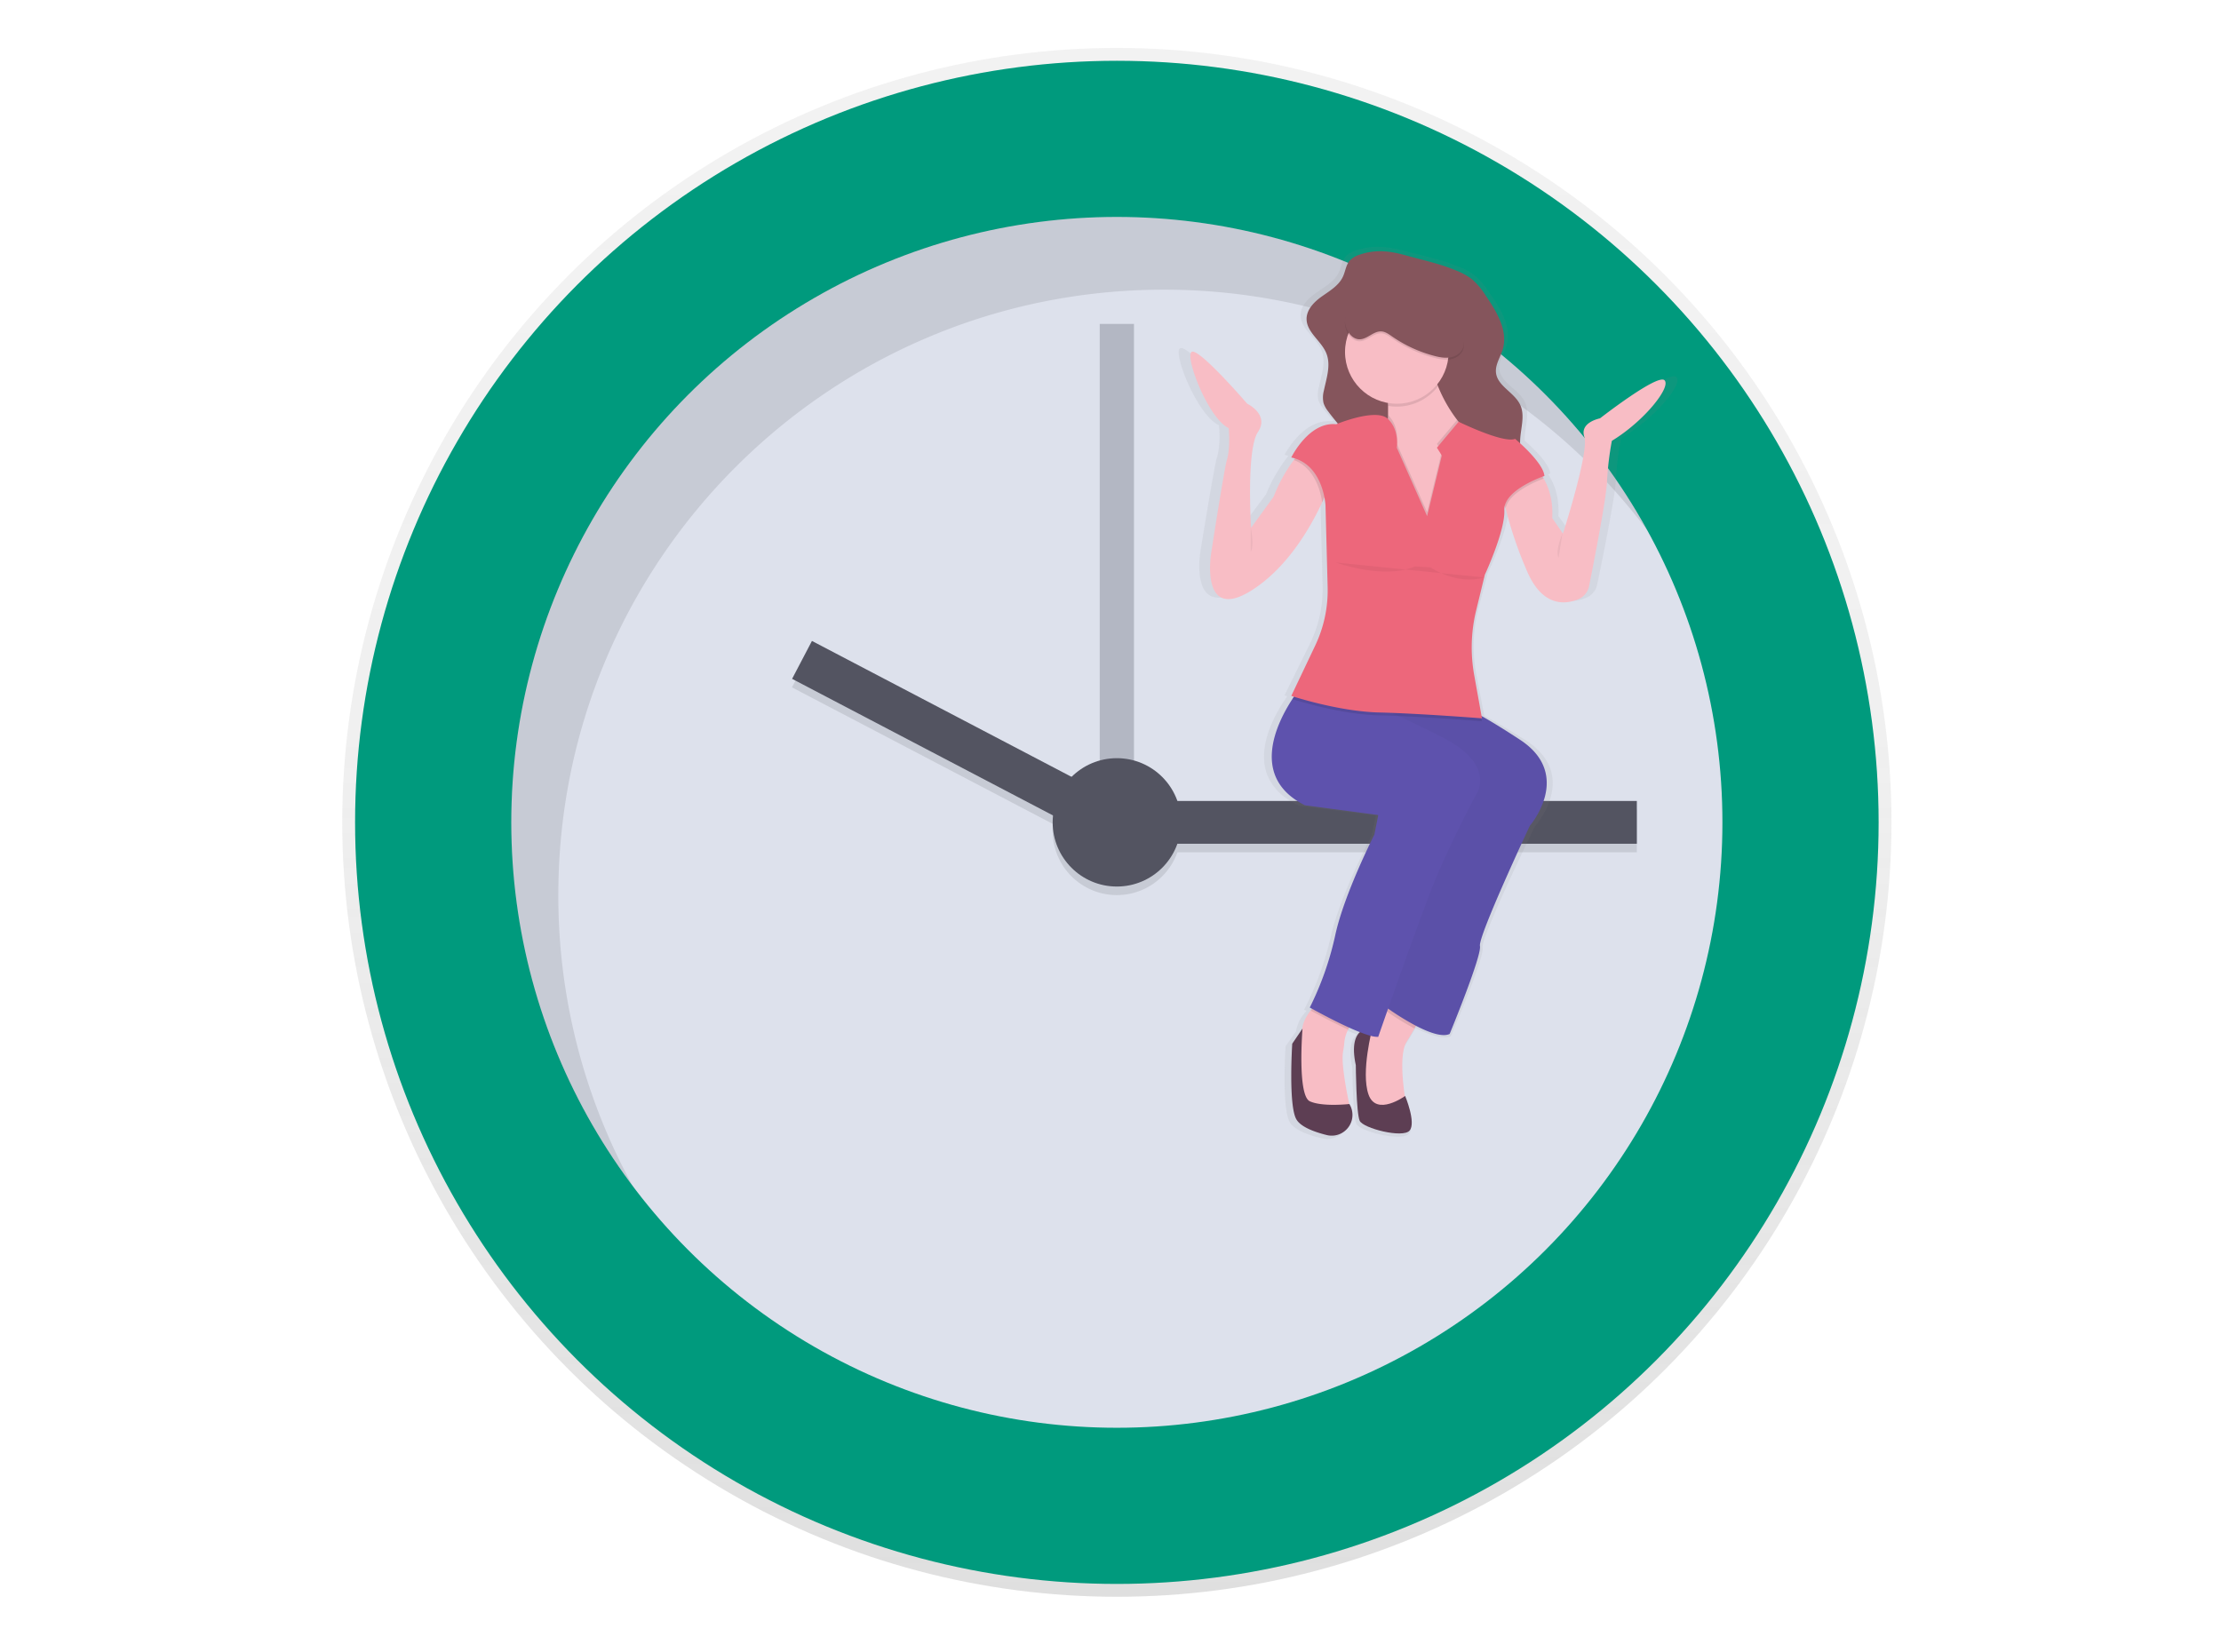 <svg width="1037.94" height="772.29" xmlns="http://www.w3.org/2000/svg" xmlns:xlink="http://www.w3.org/1999/xlink">
 <defs>
  <linearGradient y2="0" x2="0.5" y1="1" x1="0.5" id="60672ce7-bfbc-4a60-a482-eb57e060a9c7">
   <stop stop-opacity="0.25" stop-color="gray" offset="0"/>
   <stop stop-opacity="0.12" stop-color="gray" offset="0.54"/>
   <stop stop-opacity="0.1" stop-color="gray" offset="1"/>
  </linearGradient>
  <linearGradient xlink:href="#60672ce7-bfbc-4a60-a482-eb57e060a9c7" y2="179.26" x2="748.44" y1="596.28" x1="748.44" id="b310ffb6-9937-4369-8bc9-4e3f67e27eb9"/>
 </defs>
 <title>time management</title>
 <g>
  <title>background</title>
  <rect fill="none" id="canvas_background" height="602" width="802" y="-1" x="-1"/>
 </g>
 <g>
  <title>Layer 1</title>
  <circle id="svg_18" fill="url(#60672ce7-bfbc-4a60-a482-eb57e060a9c7)" r="362" cy="384.41" cx="521.94"/>
  <circle id="svg_19" fill="#009A7D" r="356" cy="384.41" cx="521.94"/>
  <circle id="svg_20" fill="#dde1ec" r="283" cy="384.41" cx="521.94"/>
  <rect id="svg_21" opacity="0.3" fill="#535461" height="250" width="16" y="151.41" x="513.94"/>
  <g id="svg_22" opacity="0.1">
   <rect id="svg_23" height="20" width="226" y="378.41" x="538.94"/>
   <rect id="svg_24" transform="rotate(-62.36 -164.99,624.63) " height="160.52" width="20" y="957.94" x="351.96"/>
   <circle id="svg_25" r="30" cy="388.41" cx="521.94"/>
  </g>
  <rect id="svg_26" fill="#535461" height="20" width="226" y="374.41" x="538.94"/>
  <rect id="svg_27" fill="#535461" transform="rotate(27.64 169.1,-261.59) " height="20" width="160.52" y="137.98" x="615.79"/>
  <circle id="svg_28" fill="#535461" r="30" cy="384.41" cx="521.94"/>
  <g id="svg_29" opacity="0.1">
   <path id="svg_30" d="m260.92,418.41c0,-156.3 126.7,-283 283,-283a282.56,282.56 0 0 1 226.16,112.84c-48.16,-87.52 -141.16,-146.84 -248.16,-146.84c-156.3,0 -283,126.7 -283,283a281.74,281.74 0 0 0 56.87,170.16a281.71,281.71 0 0 1 -34.87,-136.16z"/>
  </g>
  <path id="svg_31" fill="url(#b310ffb6-9937-4369-8bc9-4e3f67e27eb9)" d="m783.42,176.23c-3.36,-3.23 -31.64,18 -31.64,18s-10.07,1.84 -7.67,8.75s-10.55,45.61 -10.55,45.61l-5.27,-7.37c0.51,-8.65 -1.87,-14.78 -4.19,-18.6c-0.19,-0.31 -0.38,-0.61 -0.57,-0.89l0.92,-0.32c-0.35,-4.72 -7.9,-11.91 -11.91,-15.43c0,-0.51 0,-1 0,-1.52c0.25,-5.64 2.51,-11.59 0,-16.7c-2.84,-5.83 -11.15,-8.76 -11.85,-15.16c-0.42,-3.82 2.16,-7.27 3.3,-10.95c2.72,-8.8 -2.93,-17.78 -8.33,-25.36a35.47,35.47 0 0 0 -6.61,-7.62a32.08,32.08 0 0 0 -7.94,-4.24c-7.91,-3.2 -16,-4.81 -24.16,-7c-7.83,-2.08 -15.05,-3.07 -23,-0.46a11.31,11.31 0 0 0 -5,2.87c-1.89,2.12 -2.14,5.14 -3.38,7.67c-2,4.07 -6.31,6.5 -10.12,9.11s-7.63,6.19 -7.65,10.69c0,6.39 7.3,10.41 9.74,16.36c2.28,5.54 0,11.71 -1.27,17.55a11.79,11.79 0 0 0 -0.15,5.79a12.44,12.44 0 0 0 2.24,3.9c1.51,2 3.13,3.86 4.74,5.76l-0.74,0.29c-13.42,-1.38 -22.05,15.66 -22.05,15.66c0.62,0.13 1.21,0.28 1.79,0.45l-0.57,0.74a72.75,72.75 0 0 0 -9.85,17.23l-11,14.74s-2.4,-36.86 3.36,-45.15s-5.27,-13.36 -5.27,-13.36s-24,-26.72 -27.33,-24.42s8.15,31.33 18.22,35.94c0,0 1,9.21 -1,15.2c-1.21,3.79 -7.67,43.77 -7.67,43.77s-5.75,33.63 20.62,17c17.13,-10.78 28.2,-29.34 33.84,-41q0.59,-1.23 1.11,-2.35a28.15,28.15 0 0 1 0.53,3.75l1,38.53a58.48,58.48 0 0 1 -6.06,27.52l-11.75,23.83l1.31,0.4l-0.79,1.14c-7.74,11.39 -20.9,37 6.19,50.05l36,4.61l-1.92,9.21s-14.86,28.1 -19.18,47.45a142.19,142.19 0 0 1 -12.47,34.09l1.11,0.59c-0.23,0.26 -0.47,0.53 -0.7,0.81a17.38,17.38 0 0 0 -4.16,8.72l-4.88,6.92s-1.92,28.56 1.92,35.48c2.1,3.78 9.07,6.18 15,7.58c8.8,2.09 15.9,-7 11.23,-14.49l-0.06,-0.1l-0.09,0c-1,-4.65 -4.06,-19.08 -3.06,-24.56c0.28,-1.56 0.54,-3.11 0.67,-4.69a16.58,16.58 0 0 1 1.86,-5.93c0.16,-0.31 0.33,-0.61 0.5,-0.91l0.52,0.22c1.61,0.69 3.2,1.34 4.71,1.91c-2.34,2.13 -4,6.54 -2,15.61c0,0 0.19,22.69 1.92,26.26s21.09,8.29 24.45,4.61s-2.16,-16.36 -2.16,-16.36l-0.17,0.12c-1.11,-7.35 -2.48,-20.51 0.89,-25.69c1.36,-2.09 2.68,-4.25 3.86,-6.27l0.73,-1.25l0,0c6.26,3.12 12.88,5.47 16.5,3.84c0,0 15.82,-36.86 14.86,-41.46s24.45,-56.67 24.45,-56.67s21.57,-24 -4.79,-40.54c-8.37,-5.27 -14.47,-8.81 -18.9,-11.2l-3.71,-19.4a70.92,70.92 0 0 1 1,-30.66l4,-15.26l0,0l0.33,-1.3s10.07,-20.73 9.59,-30.41a7,7 0 0 1 0.25,-2.23c0.11,0.46 0.23,0.94 0.36,1.44a185.88,185.88 0 0 0 10.42,29.36c7.65,17.26 19,15.89 25.22,13.44a8.61,8.61 0 0 0 5.31,-6.22c2.24,-10.74 8.39,-40.83 8.78,-49.14a139.79,139.79 0 0 1 2.4,-19.35c15.78,-9.23 29.2,-25.35 25.84,-28.58z"/>
  <path id="svg_32" fill="#f8bdc5" d="m666.03,471.45s-2.11,4.23 -5,9.31c-1.13,2 -2.39,4.15 -3.68,6.22c-4.57,7.31 0,30.6 0,30.6l-10,1.37l-10,-5l-1.83,-16.9l0,-12.36l11.4,-12.75l5,-5.52l14.11,5.03z"/>
  <g id="svg_33" opacity="0.1">
   <path id="svg_34" d="m666.03,471.45s-2.11,4.23 -5,9.31a123.85,123.85 0 0 1 -12.78,-7.86l-0.88,-0.62l-0.47,-0.34l5,-5.52l14.13,5.03z"/>
  </g>
  <path id="svg_35" fill="#5e52ad" d="m714.92,386.03s-24.21,51.61 -23.29,56.18s-14.16,41.11 -14.16,41.11c-3.44,1.62 -9.76,-0.71 -15.72,-3.8a123.23,123.23 0 0 1 -13,-8l-0.88,-0.62l-0.53,-0.38l39.74,-110.08l-35.16,-25.79l-2.6,-1.91l-15.72,-11.6l48,8.68s1.67,-0.21 10.5,4.73c4.24,2.37 10.13,5.92 18.27,11.26c25.09,16.47 4.55,40.22 4.55,40.22z"/>
  <g id="svg_36" opacity="0.03">
   <path id="svg_37" d="m714.92,386.03s-24.21,51.61 -23.29,56.18s-14.16,41.11 -14.16,41.11c-3.44,1.62 -9.76,-0.71 -15.72,-3.8a123.23,123.23 0 0 1 -13,-8l-0.88,-0.62l-0.53,-0.38l39.74,-110.08l-35.16,-25.79l-2.6,-1.91l-15.72,-11.6l48,8.68s1.67,-0.21 10.5,4.73c4.24,2.37 10.13,5.92 18.27,11.26c25.09,16.47 4.55,40.22 4.55,40.22z"/>
  </g>
  <path id="svg_38" fill="#5d3e53" d="m641.37,480.58s-11.88,-1.83 -7.76,17.36c0,0 0.18,22.5 1.83,26s20.1,8.22 23.29,4.57s-2.06,-16.21 -2.06,-16.21s-13.47,9.82 -17.13,-0.69s1.83,-31.03 1.83,-31.03z"/>
  <path id="svg_39" fill="#f8bdc5" d="m633.14,476.93a14.4,14.4 0 0 0 -3.11,4.32a16.92,16.92 0 0 0 -1.77,5.88c-0.12,1.56 -0.37,3.11 -0.63,4.65c-1.14,6.51 3.23,25.8 3.23,25.8l-17.36,2.74l-6.39,-6.85l-1.37,-15.07a54.61,54.61 0 0 0 2.74,-16c0,-3.93 2,-7.44 4,-10a27.5,27.5 0 0 1 4.63,-4.59s19.69,5.92 16.03,9.12z"/>
  <g id="svg_40" opacity="0.1">
   <path id="svg_41" d="m633.14,476.93a14.4,14.4 0 0 0 -3.11,4.32c-7.11,-3.21 -14.58,-7.26 -17.3,-8.76l-0.21,-0.11a27.5,27.5 0 0 1 4.63,-4.59s19.65,5.94 15.99,9.14z"/>
  </g>
  <path id="svg_42" fill="#5e52ad" d="m689.33,372.33s-11.41,21.47 -18.73,39.28c-4.8,11.7 -14.72,39.56 -21,57.3l-0.92,2.62c-2.76,7.85 -4.6,13.16 -4.6,13.16a11.89,11.89 0 0 1 -3.59,-0.53c-1.08,-0.29 -2.29,-0.68 -3.58,-1.16l-1.45,-0.55c-1.44,-0.56 -3,-1.21 -4.49,-1.89c-7.26,-3.24 -15,-7.46 -17.81,-9l-1.06,-0.59a144.48,144.48 0 0 0 11.91,-33.83c4.11,-19.18 18.27,-47 18.27,-47l1.83,-9.14l-34.26,-4.57c-25.81,-12.9 -13.27,-38.33 -5.9,-49.62a66.66,66.66 0 0 1 4.07,-5.67l27.41,6s4.32,1.38 13.92,5.63l4.41,2c5.38,2.47 12,5.65 20,9.73c26.98,13.64 15.57,27.83 15.57,27.83z"/>
  <path id="svg_43" fill="#5d3e53" d="m630.69,516.21a9.7,9.7 0 0 1 -10.7,14.36c-5.61,-1.39 -12.26,-3.77 -14.26,-7.52c-3.65,-6.85 -1.83,-35.17 -1.83,-35.17l4.8,-7.08s-2.51,31.29 3.43,34s18.5,1.27 18.5,1.27l0.06,0.14z"/>
  <path id="svg_44" fill="#85555c" d="m635.55,119a10.68,10.68 0 0 0 -4.8,2.85c-1.8,2.1 -2,5.1 -3.22,7.61c-1.9,4 -6,6.45 -9.64,9s-7.27,6.14 -7.29,10.6c0,6.34 7,10.32 9.28,16.21c2.17,5.5 0,11.61 -1.21,17.4a12.15,12.15 0 0 0 -0.14,5.74a12.47,12.47 0 0 0 2.14,3.87c4.41,6 9.89,11.32 12.84,18.15c2.24,5.19 2.86,10.92 3.45,16.55c0.85,8.1 1.7,16.35 0.16,24.35a2.46,2.46 0 0 0 0,1.47a2.28,2.28 0 0 0 1.17,1a24,24 0 0 0 32.49,-12c2,-4.53 2.77,-10 6.73,-12.94a3.37,3.37 0 0 1 1.61,-0.73a4.71,4.71 0 0 1 2.6,0.87c5.14,2.78 11.37,2.86 17.1,1.72c3.46,-0.69 7,-1.92 9.29,-4.62c4.51,-5.36 2,-13.37 2.3,-20.36c0.24,-5.59 2.39,-11.49 0,-16.55c-2.7,-5.78 -10.63,-8.68 -11.29,-15c-0.4,-3.78 2.06,-7.21 3.15,-10.85c2.59,-8.73 -2.79,-17.63 -7.93,-25.14a34.81,34.81 0 0 0 -6.29,-7.55a30.19,30.19 0 0 0 -7.56,-4.2c-7.53,-3.17 -15.21,-4.77 -23,-6.93c-7.46,-2.13 -14.33,-3.12 -21.94,-0.52z"/>
  <path id="svg_45" fill="#f8bdc5" d="m673.8,249.46l-26.5,0l0,-42.94a80,80 0 0 0 1.38,-12.5c0,-1.41 0,-2.85 0,-4.3c-0.25,-5.12 -1.31,-10.23 -4.09,-13.35c-7.31,-8.22 23.75,-6.85 23.75,-6.85a77.31,77.31 0 0 0 3.7,11.06a67.25,67.25 0 0 0 8.9,15.67a36.26,36.26 0 0 0 12.07,10.27c18.24,9.14 -19.21,42.94 -19.21,42.94z"/>
  <g id="svg_46" opacity="0.1">
   <path id="svg_47" d="m672.01,180.58a24.25,24.25 0 0 1 -23.36,9.14c-0.25,-5.12 -1.31,-10.23 -4.09,-13.35c-7.31,-8.22 23.75,-6.85 23.75,-6.85a77.31,77.31 0 0 0 3.7,11.06z"/>
  </g>
  <circle id="svg_48" fill="#f8bdc5" r="24.21" cy="164.51" cx="652.78"/>
  <path id="svg_49" fill="#f8bdc5" d="m753.27,206.07a143.91,143.91 0 0 0 -2.28,19.18c-0.37,8.23 -6.23,38.07 -8.37,48.72a8.45,8.45 0 0 1 -5.06,6.17c-5.94,2.43 -16.74,3.79 -24,-13.32a189.36,189.36 0 0 1 -9.93,-29.1a78.65,78.65 0 0 1 -2,-10.18l16,-8.68a19.71,19.71 0 0 1 3.78,4.85c2.21,3.79 4.48,9.87 4,18.44l5,7.31s12.33,-38.37 10,-45.22s7.31,-8.68 7.31,-8.68s26.95,-21 30.15,-17.81s-9.53,19.18 -24.6,28.32z"/>
  <path id="svg_50" fill="#f8bdc5" d="m622.18,224.34a108,108 0 0 1 -4.3,10.5c-5.38,11.57 -15.92,30 -32.24,40.66c-25.12,16.44 -19.64,-16.9 -19.64,-16.9s6.15,-39.64 7.31,-43.39c1.83,-5.94 0.91,-15.07 0.91,-15.07c-9.59,-4.57 -20.55,-33.34 -17.36,-35.63s26,24.21 26,24.21s10.51,5 5,13.25s-3.2,44.76 -3.2,44.76l10.57,-14.59a72.9,72.9 0 0 1 9.39,-17.08c2,-2.73 3.4,-4.38 3.4,-4.38l14.16,13.66z"/>
  <g id="svg_51" opacity="0.1">
   <path id="svg_52" d="m721.42,223.71c-3.36,1.24 -16.37,6.49 -17.81,14a78.65,78.65 0 0 1 -2,-10.18l16,-8.68a19.71,19.71 0 0 1 3.81,4.86z"/>
  </g>
  <g id="svg_53" opacity="0.1">
   <path id="svg_54" d="m622.18,224.34a108,108 0 0 1 -4.3,10.5c-0.62,-4.52 -3.17,-16.08 -13.26,-19.81c2,-2.73 3.4,-4.38 3.4,-4.38l14.16,13.69z"/>
  </g>
  <g id="svg_55" opacity="0.1">
   <path id="svg_56" d="m673.8,249.46l-26.5,0l0,-42.94a80,80 0 0 0 1.38,-12.5c5.45,5.26 4.1,13.41 4.1,13.41l14.16,32l6.86,-28.29l-2.28,-3.65l9.4,-11.18a36.26,36.26 0 0 0 12.07,10.27c18.26,9.08 -19.19,42.88 -19.19,42.88z"/>
  </g>
  <g id="svg_57" opacity="0.1">
   <path id="svg_58" d="m692.52,337.14s-20.76,-1.65 -38.77,-2.43l-1.81,-0.08c-2.56,-0.1 -5,-0.18 -7.39,-0.24c-17.48,-0.42 -37.25,-6.53 -40.61,-7.6a66.66,66.66 0 0 1 4.08,-5.65l27.41,6s4.32,1.38 13.92,5.63l-15.75,-11.63l48,8.68s1.67,-0.21 10.5,4.73l0.42,2.59z"/>
  </g>
  <path id="svg_59" fill="#ed677b" d="m673.8,212.92l-2.28,-3.65l10.14,-12.13s20.91,10.25 26.39,8c0,0 13.25,11 13.7,17.36c0,0 -19.18,6.39 -18.73,16s-9.1,30.14 -9.1,30.14l-4,16.42a73.09,73.09 0 0 0 -1,30.4l3.65,20.33s-28.78,-2.28 -48,-2.74s-41.11,-7.76 -41.11,-7.76l11.21,-23.59a60,60 0 0 0 5.78,-27.28l-1,-38.19s-0.91,-19.18 -16,-22.38c0,0 8.22,-16.9 21,-15.53c0,0 18.62,-7.77 24.15,-2.52s4.17,13.48 4.17,13.48l14.16,32l6.87,-28.36z"/>
  <g id="svg_60" opacity="0.1">
   <path id="svg_61" d="m635.31,159.52c3.67,0 6.55,-3.89 10.22,-3.69c1.9,0.1 3.53,1.31 5.1,2.4a62.25,62.25 0 0 0 19.51,9c2.71,0.72 5.58,1.26 8.3,0.6s5.27,-2.8 5.58,-5.59a9.53,9.53 0 0 0 -0.48,-3.63a44.87,44.87 0 0 0 -19.54,-25.79c-3.8,-2.33 -8.44,-4.11 -12.65,-2.65c-3.8,1.31 -6.25,4.87 -9,7.8a34.2,34.2 0 0 1 -7,5.68c-2,1.21 -5,2 -6.15,4.22c-2.17,4.14 1.24,11.61 6.11,11.65z"/>
  </g>
  <path id="svg_62" fill="#85555c" d="m635.31,158.61c3.67,0 6.55,-3.89 10.22,-3.69c1.9,0.1 3.53,1.31 5.1,2.4a62.25,62.25 0 0 0 19.51,9c2.71,0.72 5.58,1.26 8.3,0.6s5.27,-2.8 5.58,-5.59a9.53,9.53 0 0 0 -0.48,-3.63a44.87,44.87 0 0 0 -19.54,-25.79c-3.8,-2.33 -8.44,-4.11 -12.65,-2.65c-3.8,1.31 -6.25,4.87 -9,7.8a34.2,34.2 0 0 1 -7,5.68c-2,1.21 -5,2 -6.15,4.22c-2.17,4.18 1.24,11.6 6.11,11.65z"/>
  <path id="svg_63" opacity="0.05" d="m624.24,262.93s22.38,8.22 37,1.83l7.31,0.46s12.15,8.52 25,4.71"/>
  <path id="svg_64" opacity="0.05" d="m730.21,249.23s-3.65,8.68 -1.83,11.42"/>
  <path id="svg_65" opacity="0.05" d="m584.5,246.49s1.83,8.68 0,11.42"/>
 </g>
</svg>
